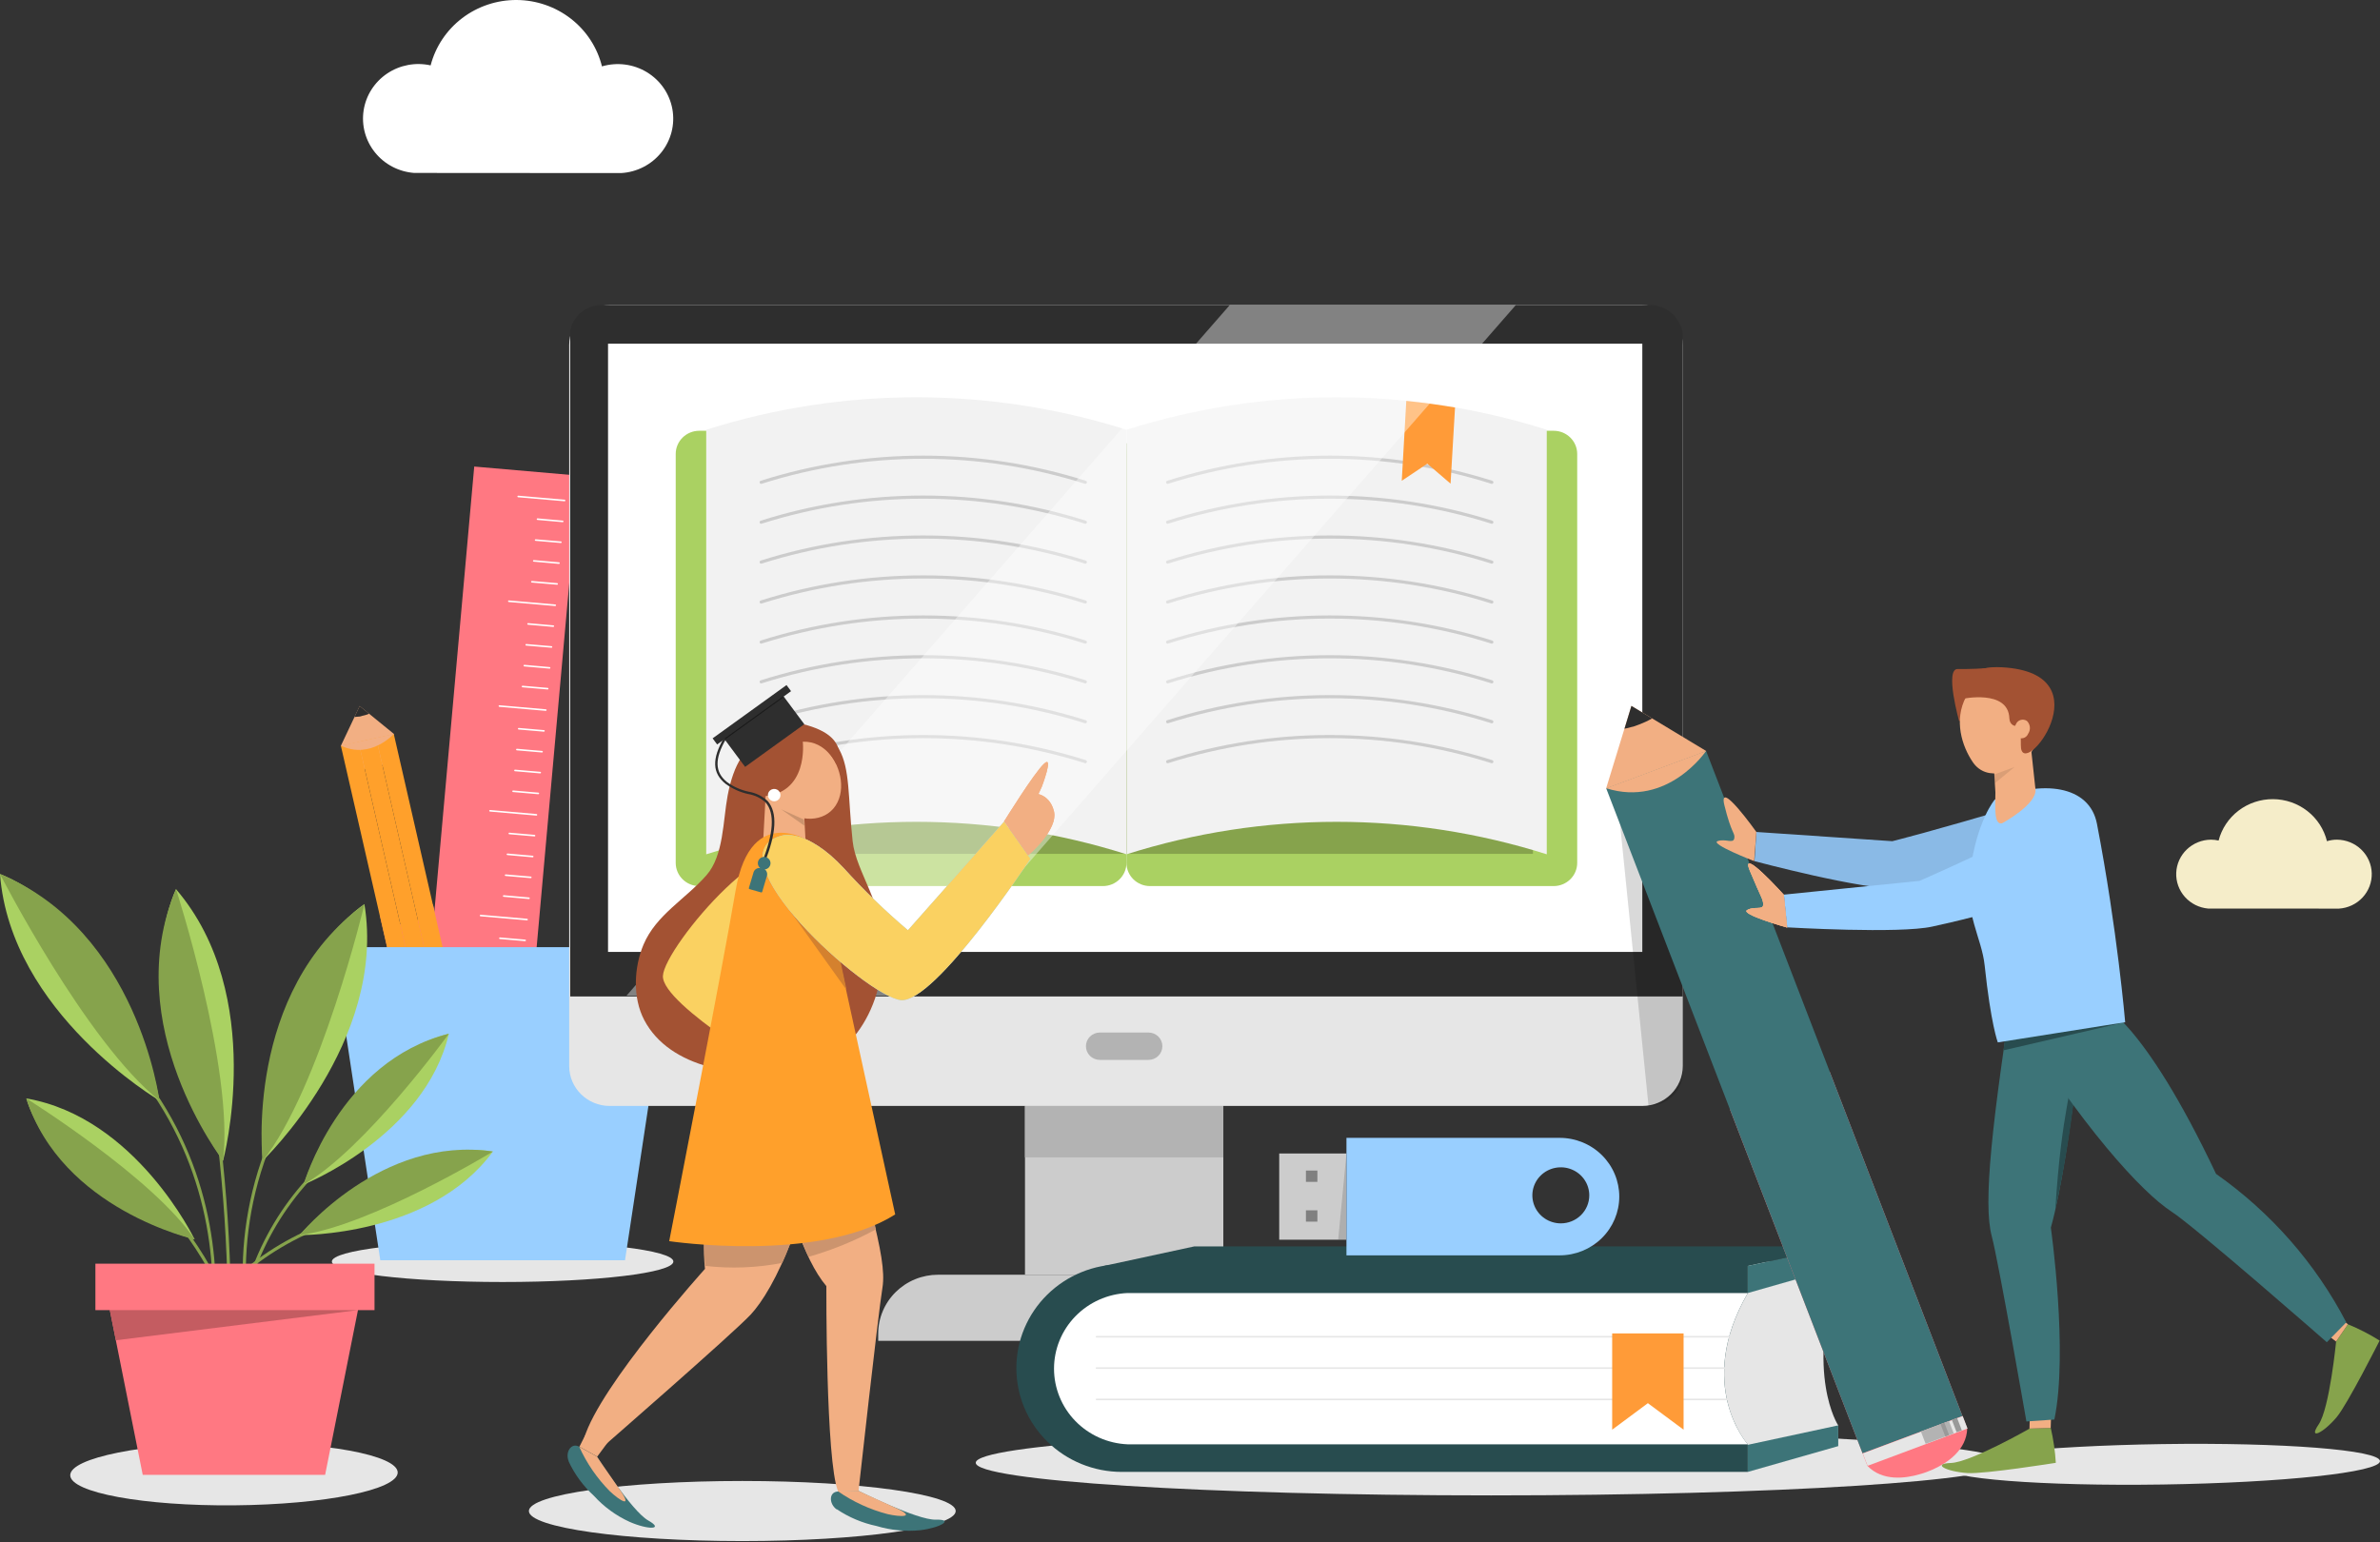 <svg width="756" height="490" viewBox="0 0 756 490" fill="none" xmlns="http://www.w3.org/2000/svg">
<rect x="0" y="0" width="756" height="490" fill="#333333" stroke="none"/>
<path d="M742.963 288.665C745.838 288.483 748.53 287.211 750.473 285.115C752.416 283.019 753.457 280.263 753.379 277.426C753.301 274.589 752.109 271.893 750.053 269.904C747.998 267.915 745.24 266.789 742.358 266.761C741.27 266.756 740.188 266.918 739.151 267.242C738.221 263.452 736.029 260.078 732.925 257.657C729.821 255.236 725.984 253.908 722.024 253.885C718.065 253.861 714.212 255.143 711.078 257.526C707.945 259.91 705.711 263.258 704.734 267.036C703.926 266.852 703.1 266.76 702.27 266.761C699.417 266.793 696.684 267.903 694.637 269.862C692.591 271.821 691.386 274.48 691.273 277.288C691.16 280.097 692.146 282.841 694.028 284.954C695.911 287.067 698.545 288.387 701.387 288.642" fill="#F5EDC9"/>
<path d="M197.256 54.986C199.735 54.848 202.157 54.193 204.361 53.067C206.566 51.94 208.503 50.366 210.045 48.449C211.588 46.532 212.701 44.315 213.311 41.944C213.921 39.573 214.014 37.102 213.585 34.693C213.155 32.284 212.213 29.992 210.819 27.967C209.425 25.942 207.612 24.232 205.499 22.947C203.386 21.662 201.02 20.832 198.558 20.512C196.096 20.192 193.593 20.389 191.213 21.09C189.734 15.104 186.264 9.776 181.356 5.955C176.448 2.133 170.384 0.037 164.127 0C157.871 -0.036 151.782 1.988 146.828 5.751C141.874 9.515 138.339 14.801 136.787 20.77C134.429 20.244 131.986 20.202 129.611 20.647C127.236 21.092 124.979 22.014 122.982 23.357C120.985 24.699 119.29 26.432 118.004 28.448C116.717 30.464 115.866 32.72 115.505 35.074C115.143 37.428 115.277 39.831 115.901 42.132C116.524 44.432 117.621 46.582 119.126 48.446C120.63 50.31 122.508 51.849 124.643 52.967C126.778 54.084 129.124 54.756 131.535 54.941" fill="white"/>
<path d="M473.642 475.081C564.05 475.081 637.34 470.439 637.34 464.713C637.34 458.987 564.05 454.345 473.642 454.345C383.234 454.345 309.943 458.987 309.943 464.713C309.943 470.439 383.234 475.081 473.642 475.081Z" fill="#E6E6E6"/>
<path d="M159.655 407.289C189.611 407.289 213.895 404.379 213.895 400.789C213.895 397.199 189.611 394.289 159.655 394.289C129.698 394.289 105.414 397.199 105.414 400.789C105.414 404.379 129.698 407.289 159.655 407.289Z" fill="#E6E6E6"/>
<path d="M183.881 151.109L150.638 148.222L128.867 391.347L162.109 394.234L183.881 151.109Z" fill="#FF7882"/>
<path d="M179.338 159.009L164.604 157.727" stroke="white" stroke-width="0.5" stroke-miterlimit="10" stroke-linecap="round"/>
<path d="M178.734 165.646L170.74 164.936" stroke="white" stroke-width="0.5" stroke-miterlimit="10" stroke-linecap="round"/>
<path d="M178.153 172.26L170.135 171.574" stroke="white" stroke-width="0.5" stroke-miterlimit="10" stroke-linecap="round"/>
<path d="M177.549 178.898L169.554 178.188" stroke="white" stroke-width="0.5" stroke-miterlimit="10" stroke-linecap="round"/>
<path d="M176.968 185.512L168.95 184.825" stroke="white" stroke-width="0.5" stroke-miterlimit="10" stroke-linecap="round"/>
<path d="M176.364 192.287L161.63 191.005" stroke="white" stroke-width="0.5" stroke-miterlimit="10" stroke-linecap="round"/>
<path d="M175.759 198.924L167.742 198.214" stroke="white" stroke-width="0.5" stroke-miterlimit="10" stroke-linecap="round"/>
<path d="M175.178 205.538L167.161 204.852" stroke="white" stroke-width="0.5" stroke-miterlimit="10" stroke-linecap="round"/>
<path d="M174.574 212.176L166.557 211.466" stroke="white" stroke-width="0.5" stroke-miterlimit="10" stroke-linecap="round"/>
<path d="M173.97 218.79L165.976 218.103" stroke="white" stroke-width="0.5" stroke-miterlimit="10" stroke-linecap="round"/>
<path d="M173.366 225.587L158.632 224.306" stroke="white" stroke-width="0.5" stroke-miterlimit="10" stroke-linecap="round"/>
<path d="M172.785 232.202L164.767 231.515" stroke="white" stroke-width="0.5" stroke-miterlimit="10" stroke-linecap="round"/>
<path d="M172.18 238.816L164.186 238.13" stroke="white" stroke-width="0.5" stroke-miterlimit="10" stroke-linecap="round"/>
<path d="M171.599 245.454L163.582 244.767" stroke="white" stroke-width="0.5" stroke-miterlimit="10" stroke-linecap="round"/>
<path d="M170.995 252.068L162.978 251.381" stroke="white" stroke-width="0.5" stroke-miterlimit="10" stroke-linecap="round"/>
<path d="M170.391 258.865L155.657 257.584" stroke="white" stroke-width="0.5" stroke-miterlimit="10" stroke-linecap="round"/>
<path d="M169.787 265.48L161.792 264.793" stroke="white" stroke-width="0.5" stroke-miterlimit="10" stroke-linecap="round"/>
<path d="M169.206 272.117L161.188 271.408" stroke="white" stroke-width="0.5" stroke-miterlimit="10" stroke-linecap="round"/>
<path d="M168.602 278.732L160.607 278.045" stroke="white" stroke-width="0.5" stroke-miterlimit="10" stroke-linecap="round"/>
<path d="M168.021 285.369L160.003 284.659" stroke="white" stroke-width="0.5" stroke-miterlimit="10" stroke-linecap="round"/>
<path d="M167.416 292.143L152.659 290.862" stroke="white" stroke-width="0.5" stroke-miterlimit="10" stroke-linecap="round"/>
<path d="M166.812 298.758L158.795 298.071" stroke="white" stroke-width="0.5" stroke-miterlimit="10" stroke-linecap="round"/>
<path d="M166.208 305.395L158.214 304.686" stroke="white" stroke-width="0.5" stroke-miterlimit="10" stroke-linecap="round"/>
<path d="M165.627 312.009L157.609 311.323" stroke="white" stroke-width="0.5" stroke-miterlimit="10" stroke-linecap="round"/>
<path d="M165.023 318.647L157.028 317.937" stroke="white" stroke-width="0.5" stroke-miterlimit="10" stroke-linecap="round"/>
<path d="M108.295 236.894L114.245 224.306L125.121 233.163L122.797 242.707L115.29 244.378L108.295 236.894Z" fill="url(#paint0_linear_53_5)"/>
<path d="M131.163 292.876C130.798 292.998 130.425 293.097 130.048 293.173L128.886 293.379C127.416 293.75 125.87 293.711 124.421 293.267C122.972 292.822 121.678 291.989 120.682 290.862L134.44 350.963C135.441 352.091 136.74 352.923 138.192 353.368C139.644 353.812 141.193 353.851 142.667 353.481C143.05 353.437 143.431 353.368 143.805 353.275C144.185 353.206 144.558 353.106 144.921 352.977C146.415 352.694 147.8 352.006 148.921 350.992C150.041 349.977 150.853 348.676 151.265 347.233L137.484 287.131C137.071 288.57 136.262 289.868 135.147 290.882C134.031 291.896 132.652 292.586 131.163 292.876Z" fill="#FF7882"/>
<path d="M113.85 227.67C114.012 227.67 114.431 227.67 114.988 227.441L116.104 227.167L117.266 226.755L114.245 224.306L112.595 227.785L113.85 227.67Z" fill="#2E2E2E"/>
<path d="M113.891 235.731L108.292 236.975L133.928 348.919L139.528 347.675L113.891 235.731Z" fill="#FFA02B"/>
<path d="M119.492 234.457L113.892 235.701L139.529 347.645L145.128 346.401L119.492 234.457Z" fill="#FFA02B"/>
<path d="M125.097 233.228L119.498 234.471L145.134 346.416L150.734 345.172L125.097 233.228Z" fill="#FFA02B"/>
<path d="M134.003 348.901L134.483 351L151.304 347.264L150.824 345.165L134.003 348.901Z" fill="#E6E6E6"/>
<path d="M143.821 346.713L144.302 348.812L149.017 347.765L148.537 345.666L143.821 346.713Z" fill="#B3B3B3"/>
<path d="M147.149 345.985L147.63 348.083L148.265 347.942L147.784 345.844L147.149 345.985Z" fill="#999999"/>
<path d="M149.061 345.542L149.542 347.641L150.426 347.444L149.945 345.345L149.061 345.542Z" fill="#999999"/>
<path d="M108.295 236.894L125.097 233.163C125.097 233.163 117.707 241.403 108.295 236.894Z" fill="url(#paint1_linear_53_5)"/>
<path d="M198.534 400.377H120.798L105.693 300.909H213.617L198.534 400.377Z" fill="#99CFFF"/>
<path d="M388.586 330.937H325.584V404.931H388.586V330.937Z" fill="#CCCCCC"/>
<path d="M435.204 425.988H278.965V423.699C278.965 421.24 279.457 418.806 280.412 416.534C281.368 414.263 282.768 412.199 284.533 410.461C286.299 408.722 288.394 407.343 290.701 406.402C293.007 405.461 295.479 404.977 297.975 404.977H416.194C418.69 404.977 421.162 405.461 423.469 406.402C425.775 407.343 427.871 408.722 429.636 410.461C431.401 412.199 432.801 414.263 433.757 416.534C434.712 418.806 435.204 421.24 435.204 423.699V425.988Z" fill="#CCCCCC"/>
<path d="M583.912 400.812H539.525V459.449H583.912V452.857C583.912 452.857 573.338 437.088 583.912 402.505V400.812Z" fill="#E6E6E6"/>
<path d="M555.189 401.658H356.329C347.448 401.658 338.93 405.133 332.65 411.318C326.369 417.503 322.841 425.892 322.841 434.639C322.841 443.386 326.369 451.775 332.65 457.96C338.93 464.145 347.448 467.619 356.329 467.619H555.189V458.876C555.189 458.876 538.27 440.063 555.189 410.813V401.658Z" fill="#284C4F"/>
<path d="M555.189 410.79H358.165C351.878 411.061 345.939 413.711 341.587 418.188C337.235 422.665 334.806 428.624 334.806 434.822C334.806 441.02 337.235 446.979 341.587 451.456C345.939 455.933 351.878 458.583 358.165 458.854H555.189C555.189 458.854 538.224 440.063 555.189 410.79Z" fill="white"/>
<path d="M555.165 424.683H348.312" stroke="#E6E6E6" stroke-width="0.5" stroke-miterlimit="10" stroke-linecap="round"/>
<path d="M555.165 434.639H348.312" stroke="#E6E6E6" stroke-width="0.5" stroke-miterlimit="10" stroke-linecap="round"/>
<path d="M555.165 444.595H348.312" stroke="#E6E6E6" stroke-width="0.5" stroke-miterlimit="10" stroke-linecap="round"/>
<path d="M534.784 454.208L523.444 445.785L512.103 454.208V423.63H534.784V454.208Z" fill="url(#paint2_linear_53_5)"/>
<path d="M583.912 395.982H379.359L350.636 402.185H555.189L583.912 395.982Z" fill="#284C4F"/>
<path d="M555.189 410.79V402.185L583.913 395.982V402.597L555.189 410.79Z" fill="#3D7478"/>
<path d="M555.189 467.619V459.014L583.913 452.834V459.426L555.189 467.619Z" fill="#3D7478"/>
<path d="M521.654 96.916H193.677C186.567 96.916 180.802 102.593 180.802 109.595V338.673C180.802 345.676 186.567 351.353 193.677 351.353H521.654C528.765 351.353 534.529 345.676 534.529 338.673V109.595C534.529 102.593 528.765 96.916 521.654 96.916Z" fill="#E6E6E6"/>
<path d="M524.582 96.916H190.749C188.455 96.997 186.257 97.839 184.51 99.306C182.764 100.772 181.572 102.777 181.128 104.995V316.564H534.529V107.673C534.649 104.95 533.67 102.29 531.807 100.275C529.944 98.26 527.346 97.052 524.582 96.916Z" fill="#2E2E2E"/>
<path d="M521.677 109.183H193.142V302.42H521.677V109.183Z" fill="white"/>
<path d="M364.812 336.728H349.357C348.186 336.728 347.063 336.269 346.235 335.454C345.407 334.638 344.942 333.532 344.942 332.379C344.942 331.226 345.407 330.12 346.235 329.304C347.063 328.489 348.186 328.031 349.357 328.031H364.812C365.983 328.031 367.106 328.489 367.934 329.304C368.762 330.12 369.227 331.226 369.227 332.379C369.227 333.532 368.762 334.638 367.934 335.454C367.106 336.269 365.983 336.728 364.812 336.728Z" fill="#B3B3B3"/>
<path d="M350.333 136.854H222.122C217.989 136.854 214.639 140.153 214.639 144.224V274.131C214.639 278.201 217.989 281.501 222.122 281.501H350.333C354.466 281.501 357.817 278.201 357.817 274.131V144.224C357.817 140.153 354.466 136.854 350.333 136.854Z" fill="#AAD162"/>
<path d="M357.84 140.836H228.722V271.27H357.84V140.836Z" fill="#86A34C"/>
<path d="M224.33 271.408C267.737 257.652 314.432 257.652 357.84 271.408V136.533C314.432 122.778 267.737 122.778 224.33 136.533V271.408Z" fill="#F2F2F2"/>
<path d="M344.756 153.218C311.278 142.598 275.26 142.598 241.782 153.218" stroke="#CCCCCC" stroke-miterlimit="10" stroke-linecap="round"/>
<path d="M344.756 165.898C311.278 155.278 275.26 155.278 241.782 165.898" stroke="#CCCCCC" stroke-miterlimit="10" stroke-linecap="round"/>
<path d="M344.756 178.577C311.278 167.957 275.26 167.957 241.782 178.577" stroke="#CCCCCC" stroke-miterlimit="10" stroke-linecap="round"/>
<path d="M344.756 191.257C311.278 180.636 275.26 180.636 241.782 191.257" stroke="#CCCCCC" stroke-miterlimit="10" stroke-linecap="round"/>
<path d="M344.756 203.982C311.278 193.362 275.26 193.362 241.782 203.982" stroke="#CCCCCC" stroke-miterlimit="10" stroke-linecap="round"/>
<path d="M344.756 216.616C311.278 205.995 275.26 205.995 241.782 216.616" stroke="#CCCCCC" stroke-miterlimit="10" stroke-linecap="round"/>
<path d="M344.756 229.295C311.278 218.675 275.26 218.675 241.782 229.295" stroke="#CCCCCC" stroke-miterlimit="10" stroke-linecap="round"/>
<path d="M344.756 241.975C311.278 231.354 275.26 231.354 241.782 241.975" stroke="#CCCCCC" stroke-miterlimit="10" stroke-linecap="round"/>
<path d="M365.3 281.501H493.511C497.644 281.501 500.994 278.201 500.994 274.131V144.224C500.994 140.153 497.644 136.854 493.511 136.854L365.3 136.854C361.167 136.854 357.817 140.153 357.817 144.224V274.131C357.817 278.201 361.167 281.501 365.3 281.501Z" fill="#AAD162"/>
<path d="M357.817 271.27H486.935V140.836L357.817 140.836V271.27Z" fill="#86A34C"/>
<path d="M491.327 271.408C447.927 257.652 401.239 257.652 357.84 271.408V136.533C401.239 122.778 447.927 122.778 491.327 136.533V271.408Z" fill="#F2F2F2"/>
<path d="M370.9 153.218C404.378 142.598 440.396 142.598 473.874 153.218" stroke="#CCCCCC" stroke-miterlimit="10" stroke-linecap="round"/>
<path d="M370.9 165.898C404.378 155.278 440.396 155.278 473.874 165.898" stroke="#CCCCCC" stroke-miterlimit="10" stroke-linecap="round"/>
<path d="M370.9 178.577C404.378 167.957 440.396 167.957 473.874 178.577" stroke="#CCCCCC" stroke-miterlimit="10" stroke-linecap="round"/>
<path d="M370.9 191.257C404.378 180.636 440.396 180.636 473.874 191.257" stroke="#CCCCCC" stroke-miterlimit="10" stroke-linecap="round"/>
<path d="M370.9 203.982C404.378 193.362 440.396 193.362 473.874 203.982" stroke="#CCCCCC" stroke-miterlimit="10" stroke-linecap="round"/>
<path d="M370.9 216.616C404.378 205.995 440.396 205.995 473.874 216.616" stroke="#CCCCCC" stroke-miterlimit="10" stroke-linecap="round"/>
<path d="M370.9 229.295C404.378 218.675 440.396 218.675 473.874 229.295" stroke="#CCCCCC" stroke-miterlimit="10" stroke-linecap="round"/>
<path d="M370.9 241.975C404.378 231.354 440.396 231.354 473.874 241.975" stroke="#CCCCCC" stroke-miterlimit="10" stroke-linecap="round"/>
<path d="M446.707 127.356L445.266 152.738L453.377 147.313L460.767 153.653L462.185 129.461C457.025 128.592 451.866 127.882 446.707 127.356Z" fill="#FF9B38"/>
<path opacity="0.4" d="M289.865 316.335L481.497 96.916H390.631L198.999 316.335H289.865Z" fill="white"/>
<path d="M235.787 489.591C273.226 489.591 303.576 485.318 303.576 480.047C303.576 474.776 273.226 470.503 235.787 470.503C198.348 470.503 167.998 474.776 167.998 480.047C167.998 485.318 198.348 489.591 235.787 489.591Z" fill="#E6E6E6"/>
<path d="M244.478 233.735C236.646 236.322 233.021 242.89 231.139 252.709C229.628 260.765 229.907 271.797 224.399 278.068C217.706 285.689 208.434 290.61 204.413 300.085C201.439 307.112 200.811 316.862 204.692 324.163C212.64 339.108 234.415 343.456 256.098 339.611C262.396 338.513 279.779 328.648 280.546 302.122C280.964 287.383 271.901 277.221 270.832 267.196C269.321 253.075 270.065 244.309 266.486 237.947C261.489 228.929 253.216 230.714 244.478 233.735Z" fill="#A35233"/>
<path d="M254.703 276.168C254.703 276.168 257.027 282.645 246.314 293.196C240.497 298.803 235.063 304.782 230.047 311.094L261.28 335.743L251.241 343.228C251.241 343.228 210.154 319.356 210.572 310.041C210.99 300.726 248.638 256.462 254.703 276.168Z" fill="#FAD161"/>
<path d="M272.714 473.639C272.714 473.639 291.306 482.954 297.232 482.794C303.158 482.633 298.882 485.334 292.375 486.135C287.683 486.617 282.942 486.165 278.431 484.808C273.923 483.856 269.646 482.053 265.835 479.498H265.719C263.279 477.735 263.232 473.913 266.254 473.845L272.714 473.639Z" fill="#3D7478"/>
<path d="M272.691 473.639L272.296 468.855L265.835 469.359L266.207 473.799L272.691 473.639Z" fill="#F2AF83"/>
<path d="M272.714 473.639C272.714 473.639 276.293 475.378 284.148 478.88C291.538 482.176 285.984 481.97 281.94 481.031C276.301 479.561 270.973 477.112 266.207 473.799L272.714 473.639Z" fill="#F2AF83"/>
<path d="M261.884 329.312L240.62 334.439C240.62 334.439 247.801 391.291 262.489 408.593C262.489 408.593 262.279 464.232 266.207 473.753L272.714 473.593C272.714 473.593 278.942 417.382 280.313 409.051C281.94 399.095 274.991 379.572 261.884 329.312Z" fill="#F2AF83"/>
<path d="M277.943 389.162C273.435 389.162 263.79 389.299 252.961 389.666C254.169 393.099 255.471 396.349 256.842 399.278C264.297 397.172 271.485 394.239 278.268 390.535C278.059 390.101 277.943 389.62 277.943 389.162Z" fill="#CC946E"/>
<path d="M262.163 238.015C266.811 242.318 268.972 250.557 265.417 255.959C261.861 261.36 253.797 261.291 248.824 256.92C244.292 253.052 242.015 246.003 244.176 240.899C246.918 234.124 256.214 232.66 262.163 238.015Z" fill="#F2AF83"/>
<path d="M254.704 245.042L243.665 244.446L242.224 270.767C242.135 272.573 242.774 274.341 244.001 275.687C245.228 277.032 246.944 277.847 248.777 277.953C249.748 277.999 250.718 277.844 251.624 277.499C252.53 277.155 253.354 276.627 254.041 275.95C254.728 275.273 255.264 274.463 255.614 273.57C255.964 272.677 256.121 271.723 256.075 270.767L254.704 245.042Z" fill="#F2AF83"/>
<path d="M255.006 235.635C255.006 235.635 257.004 252.526 241.782 253.006C231.139 253.327 237.134 226.846 251.427 229.295C271.645 232.728 265.672 242.844 265.672 242.844C265.672 242.844 262.512 235.383 255.006 235.635Z" fill="#A35233"/>
<path d="M244.083 253.372C244.238 253.73 244.496 254.035 244.826 254.248C245.156 254.461 245.543 254.574 245.938 254.571C246.332 254.568 246.717 254.45 247.044 254.231C247.371 254.013 247.625 253.705 247.774 253.345C247.922 252.985 247.96 252.589 247.88 252.208C247.801 251.827 247.61 251.478 247.329 251.204C247.049 250.931 246.692 250.745 246.305 250.671C245.918 250.596 245.516 250.636 245.152 250.786C244.909 250.886 244.688 251.033 244.503 251.217C244.317 251.401 244.171 251.62 244.071 251.86C243.972 252.101 243.922 252.358 243.924 252.618C243.926 252.877 243.98 253.134 244.083 253.372Z" fill="white"/>
<path d="M255.494 262.321L248.127 257.103L255.401 260.399L255.494 262.321Z" fill="#CC946E"/>
<path d="M236.507 243.531C236.115 241.607 236.33 239.611 237.123 237.81C237.917 236.01 239.251 234.492 240.946 233.461" fill="#FFA02B"/>
<path d="M189.633 462.767C189.633 462.767 200.695 480.116 205.901 483.045C211.106 485.975 205.901 486.089 199.975 483.48C195.681 481.518 191.838 478.714 188.68 475.241C185.302 472.154 182.57 468.445 180.64 464.324V464.209C179.454 461.44 181.407 458.144 184.033 459.632L189.633 462.767Z" fill="#3D7478"/>
<path d="M189.703 462.767L194.304 456.542L186.054 455.626L184.056 459.609L189.703 462.767Z" fill="#F2AF83"/>
<path d="M189.633 462.767C189.633 462.767 191.818 466.086 196.721 473.044C201.369 479.612 196.721 476.614 193.723 473.776C189.648 469.662 186.35 464.864 183.986 459.609L189.633 462.767Z" fill="#F2AF83"/>
<path d="M263.116 337.78L232.905 329.678C232.905 329.678 221.471 380.717 223.935 403.123C223.935 403.123 190.609 440.086 185.566 456.862L190.911 460.181C190.911 460.181 232.626 423.859 238.436 417.657C245.408 410.241 258.98 385.5 263.116 337.78Z" fill="#F2AF83"/>
<path d="M252.984 389.643C243.247 389.963 232.58 390.467 223.795 391.291C223.615 394.914 223.661 398.545 223.935 402.162C232.115 403.111 240.395 402.794 248.475 401.224C250.056 397.836 251.497 393.946 252.984 389.643Z" fill="#CC946E"/>
<g opacity="0.36">
<path d="M267.834 351.719L234.09 364.513L226.351 354.374L267.834 351.719Z" fill="black"/>
</g>
<path d="M262.117 295.416L270.832 351.49L239.551 354.03L246.779 286.17L262.117 295.416Z" fill="white"/>
<path d="M258.608 268.066C258.608 268.066 238.599 253.784 233.672 282.874C229.442 307.913 212.571 394.312 212.571 394.312C212.571 394.312 259.793 401.361 284.357 385.821L258.608 268.066Z" fill="#FFA02B"/>
<path d="M266.765 304.457L268.903 314.504L251.032 289.511L266.765 304.457Z" fill="#D4812E"/>
<path d="M248.429 265.457C248.429 265.457 256.168 263.031 268.089 275.871C274.411 282.859 281.196 289.427 288.401 295.531L318.96 261.017L327.303 272.849C327.303 272.849 297.092 318.624 286.216 317.731C275.34 316.839 224.934 271.385 248.429 265.457Z" fill="#99CFFF"/>
<path d="M326.583 271.728C326.583 271.728 336.32 263.626 334.763 257.607C333.206 251.587 327.466 251.519 326.42 252.594C325.374 253.67 322.214 257.95 322.214 257.95L318.96 260.925L326.583 271.728Z" fill="#F2AF83"/>
<path d="M318.96 260.925C318.96 260.925 328.442 245.568 331.649 242.616C334.856 239.663 330.929 249.939 330.929 249.939L324.213 264.519L318.96 260.925Z" fill="#F2AF83"/>
<path d="M248.429 265.457C248.429 265.457 256.168 263.031 268.089 275.871C274.411 282.859 281.196 289.427 288.401 295.531L318.96 261.017L327.303 272.849C327.303 272.849 297.092 318.624 286.216 317.731C275.34 316.839 224.934 271.385 248.429 265.457Z" fill="#FAD161"/>
<path d="M326.583 271.728C326.583 271.728 336.32 263.626 334.763 257.607C333.206 251.587 327.466 251.519 326.42 252.594C325.374 253.67 322.214 257.95 322.214 257.95L318.96 260.925L326.583 271.728Z" fill="#F2AF83"/>
<path d="M318.96 260.925C318.96 260.925 328.442 245.568 331.649 242.616C334.856 239.663 330.929 249.939 330.929 249.939L324.213 264.519L318.96 260.925Z" fill="#F2AF83"/>
<path d="M242.828 274.2C246.64 264.724 247.011 258.179 243.874 254.517C242.237 252.962 240.165 251.926 237.925 251.541C235.403 251.026 233.025 249.98 230.953 248.475C227.026 245.339 226.933 241.082 230.628 234.742L229.977 234.376C226.073 241.105 226.235 245.614 230.488 249.024C232.612 250.577 235.042 251.677 237.623 252.251C239.724 252.587 241.675 253.535 243.223 254.975C246.152 258.339 245.756 264.724 242.061 273.925L242.828 274.2Z" fill="#2E2E2E"/>
<path d="M236.676 243.639L255.483 230.078L248.001 220.013L229.194 233.574L236.676 243.639Z" fill="#2E2E2E"/>
<path d="M227.801 236.511L251.277 219.583L249.836 217.644L226.36 234.572L227.801 236.511Z" fill="#2E2E2E"/>
<path d="M248.708 221.697C248.727 221.682 248.743 221.663 248.753 221.641C248.764 221.619 248.77 221.595 248.77 221.571C248.77 221.546 248.764 221.523 248.753 221.501C248.743 221.479 248.727 221.46 248.708 221.445C248.673 221.413 248.627 221.395 248.58 221.395C248.532 221.395 248.487 221.413 248.452 221.445L230.302 234.513C230.269 234.547 230.251 234.592 230.251 234.639C230.251 234.686 230.269 234.731 230.302 234.765C230.317 234.784 230.337 234.8 230.359 234.81C230.381 234.821 230.405 234.826 230.43 234.826C230.455 234.826 230.479 234.821 230.501 234.81C230.523 234.8 230.543 234.784 230.558 234.765L248.684 221.674L248.708 221.697Z" fill="#1A1A1A"/>
<path d="M243.293 272.323C243.041 272.249 242.777 272.225 242.516 272.252C242.255 272.279 242.001 272.356 241.77 272.479C241.539 272.602 241.335 272.769 241.17 272.97C241.004 273.171 240.881 273.402 240.806 273.651C240.688 274.029 240.686 274.433 240.802 274.812C240.918 275.191 241.146 275.527 241.456 275.778C241.767 276.028 242.147 276.182 242.546 276.22C242.946 276.258 243.349 276.177 243.702 275.988C244.055 275.8 244.343 275.512 244.529 275.161C244.716 274.811 244.792 274.414 244.748 274.02C244.704 273.627 244.542 273.256 244.283 272.953C244.024 272.651 243.679 272.432 243.293 272.323Z" fill="#3D7478"/>
<path d="M239.389 277.038L237.878 282.119C237.867 282.153 237.864 282.19 237.867 282.226C237.871 282.262 237.881 282.297 237.899 282.328C237.916 282.36 237.939 282.389 237.968 282.411C237.996 282.434 238.029 282.452 238.064 282.462L241.759 283.515C241.794 283.526 241.831 283.529 241.868 283.526C241.904 283.522 241.94 283.512 241.972 283.495C242.004 283.478 242.033 283.455 242.056 283.427C242.08 283.399 242.097 283.366 242.108 283.332L243.618 278.251C243.757 277.759 243.696 277.234 243.449 276.786C243.202 276.338 242.788 276.001 242.294 275.848H241.829C241.345 275.694 240.819 275.732 240.363 275.955C239.907 276.177 239.558 276.566 239.389 277.038Z" fill="#3D7478"/>
<path d="M388.586 351.353H325.584V367.694H388.586V351.353Z" fill="#B3B3B3"/>
<g opacity="0.15">
<path d="M514.357 259.346L523.653 351.353C526.548 351.346 529.322 350.211 531.369 348.195C533.417 346.179 534.569 343.447 534.575 340.596V239.572L514.357 259.346Z" fill="black"/>
</g>
<path d="M510.197 250.42L518.215 224.26L541.919 238.564L540.083 257.813L525.884 263.122L510.197 250.42Z" fill="url(#paint3_linear_53_5)"/>
<path d="M570.457 353.344C570.131 353.481 569.388 353.824 568.342 354.213C567.296 354.602 566.529 354.831 566.181 354.946C561.533 356.296 554.259 357.234 549.448 352.268L593.162 465.674C597.972 470.686 605.246 469.702 609.894 468.329C610.626 468.129 611.348 467.892 612.055 467.619C613.101 467.23 613.845 466.887 614.17 466.75C618.562 464.736 624.674 460.707 624.883 453.795L581.17 340.39C580.961 347.301 574.849 351.33 570.457 353.344Z" fill="#FF7882"/>
<path d="M518.401 230.92C518.726 230.92 519.516 230.6 520.562 230.211C521.608 229.822 522.328 229.478 522.654 229.341C523.351 229.021 524.071 228.654 524.792 228.242L518.215 224.26L516.007 231.515C516.815 231.36 517.615 231.162 518.401 230.92Z" fill="#2E2E2E"/>
<path d="M541.965 238.633L531.368 242.593L520.794 246.552L510.22 250.489L591.628 461.714L602.202 457.755L612.799 453.818L623.373 449.859L541.965 238.633Z" fill="#3D7478"/>
<path d="M591.714 461.753L593.231 465.69L624.975 453.827L623.458 449.889L591.714 461.753Z" fill="#E6E6E6"/>
<path d="M610.161 454.768L611.679 458.705L620.587 455.375L619.069 451.438L610.161 454.768Z" fill="#B3B3B3"/>
<path d="M616.4 452.427L617.918 456.365L619.135 455.91L617.617 451.973L616.4 452.427Z" fill="#999999"/>
<path d="M620 451.079L621.517 455.016L623.169 454.398L621.651 450.461L620 451.079Z" fill="#999999"/>
<path d="M510.197 250.42L541.942 238.565C541.942 238.565 529.811 256.622 510.197 250.42Z" fill="url(#paint4_linear_53_5)"/>
<path d="M126.329 467.802C126.329 473.318 103.09 477.987 74.389 478.239C45.689 478.491 22.31 474.188 22.31 468.672C22.31 463.156 45.549 458.487 74.25 458.236C102.95 457.984 126.283 462.287 126.329 467.802Z" fill="#E6E6E6"/>
<path d="M84.173 443.794C77.201 422.966 72.065 390.696 88.681 356.342" stroke="#86A34C" stroke-miterlimit="10"/>
<path d="M72.972 416.558C69.249 407.113 64.238 398.212 58.075 390.1" stroke="#86A34C" stroke-miterlimit="10"/>
<path d="M71.322 459.792C73.895 427.488 73.327 395.016 69.625 362.819" stroke="#86A34C" stroke-miterlimit="10"/>
<path d="M61.817 393.74C61.817 393.74 43.225 354.969 8.366 348.972C8.366 348.972 16.244 380.419 61.817 393.74Z" fill="#AAD162"/>
<path d="M8.366 348.972C8.366 348.972 48.919 374.308 61.817 393.74C61.817 393.74 19.591 384.356 8.366 348.972Z" fill="#86A34C"/>
<path d="M70.857 368.77C70.857 368.77 84.917 316.335 55.914 282.485C55.914 282.462 37.532 319.288 70.857 368.77Z" fill="#AAD162"/>
<path d="M55.914 282.462C55.914 282.462 74.366 339.566 70.857 368.747C70.857 368.77 37.532 325.788 55.914 282.462Z" fill="#86A34C"/>
<path d="M83.429 368.77C83.429 368.77 122.936 330.937 115.755 287.223C115.755 287.291 80.757 309.538 83.429 368.77Z" fill="#AAD162"/>
<path d="M115.755 287.291C115.755 287.291 101.812 345.585 83.429 368.838C83.429 368.77 77.364 315.122 115.755 287.291Z" fill="#86A34C"/>
<path d="M75.295 428.917C76.423 406.08 86.603 384.59 103.647 369.067" stroke="#86A34C" stroke-miterlimit="10"/>
<path d="M96.42 376.345C96.42 376.345 134.951 360.988 142.574 328.42C142.574 328.42 111.688 334.164 96.42 376.345Z" fill="#AAD162"/>
<path d="M142.574 328.42C142.574 328.42 115.918 365.222 96.42 376.345C96.42 376.345 107.715 337.094 142.574 328.42Z" fill="#86A34C"/>
<path d="M54.961 432.854C65.014 412.236 82.879 396.326 104.717 388.544" stroke="#86A34C" stroke-miterlimit="10"/>
<path d="M95.165 392.389C95.165 392.389 136.717 392.938 156.564 365.84C156.564 365.84 125.841 359.34 95.165 392.389Z" fill="#AAD162"/>
<path d="M156.564 365.84C156.564 365.84 117.498 389.574 95.165 392.389C95.165 392.389 121.007 360.53 156.564 365.84Z" fill="#86A34C"/>
<path d="M67.557 422.715C69.509 400.857 66.86 368.289 42.598 338.673" stroke="#86A34C" stroke-miterlimit="10"/>
<path d="M50.639 349.636C50.639 349.636 3.323 321.851 0 277.679C0 277.679 39.298 291.342 50.639 349.636Z" fill="#AAD162"/>
<path d="M0 277.679C0 277.679 27.399 331.189 50.639 349.636C50.639 349.636 43.899 295.988 0 277.679Z" fill="#86A34C"/>
<path d="M118.962 401.475H116.662H31.954H30.304V416.215H34.882L45.34 468.558H103.276L113.71 416.215H118.962V401.475Z" fill="#FF7882"/>
<path d="M34.882 416.215L36.811 425.804L113.71 416.215H34.882Z" fill="#C45C61"/>
<path d="M427.697 366.458H406.34V393.854H427.697V366.458Z" fill="#CCCCCC"/>
<path d="M418.471 384.516H414.823V388.109H418.471V384.516Z" fill="#808080"/>
<path d="M418.471 371.882H414.823V375.476H418.471V371.882Z" fill="#808080"/>
<path d="M495.394 361.492H427.698V398.821H495.394C500.423 398.821 505.247 396.853 508.803 393.351C512.359 389.848 514.357 385.098 514.357 380.145C514.357 377.693 513.866 375.266 512.913 373.001C511.96 370.737 510.563 368.679 508.801 366.947C507.04 365.214 504.95 363.841 502.649 362.905C500.348 361.969 497.883 361.489 495.394 361.492ZM495.789 388.659C494.001 388.659 492.253 388.137 490.766 387.158C489.28 386.18 488.121 384.789 487.437 383.163C486.753 381.536 486.574 379.746 486.922 378.019C487.271 376.292 488.132 374.705 489.397 373.46C490.661 372.215 492.272 371.367 494.025 371.023C495.779 370.68 497.596 370.856 499.248 371.53C500.9 372.204 502.312 373.345 503.305 374.809C504.299 376.273 504.829 377.995 504.829 379.756C504.829 382.117 503.877 384.381 502.181 386.051C500.486 387.721 498.186 388.659 495.789 388.659Z" fill="#99CFFF"/>
<g opacity="0.15">
<path d="M427.697 366.458V393.854H425.071L427.697 366.458Z" fill="black"/>
</g>
<path d="M656.931 265.205C656.931 265.205 657.907 250.878 641.523 255.799C613.938 264.084 601.086 267.242 601.086 267.242L557.908 264.313L557.303 273.582C557.303 273.582 592.162 282.874 602.76 282.21C615.797 281.409 657.465 278.983 656.931 265.205Z" fill="#8ABAE6"/>
<path d="M557.908 264.312C557.908 264.312 545.707 247.147 547.729 255.753C550.053 265.205 551.215 264.564 550.889 266.349C550.564 268.135 548.124 266.349 545.591 267.219C543.058 268.089 557.21 273.582 557.21 273.582L557.908 264.312Z" fill="#F2AF83"/>
<g style="mix-blend-mode:multiply">
<path d="M756 464.186C756 467.734 725.115 471.052 686.933 471.625C648.75 472.197 617.726 469.771 617.679 466.223C617.633 462.676 648.541 459.357 686.747 458.785C724.952 458.213 755.93 460.639 756 464.186Z" fill="#E6E6E6"/>
</g>
<path d="M644.683 453.864C644.683 453.864 625.976 464.553 619.724 464.781C613.473 465.01 618.19 467.528 624.976 467.986C630.391 468.352 653.026 464.736 653.026 464.736C652.796 461.007 652.26 457.302 651.423 453.658L644.683 453.864Z" fill="#86A34C"/>
<path d="M566.646 284.293C566.646 284.293 552.423 268.501 555.839 276.649C559.581 285.643 560.092 285.621 560.069 287.429C560.046 289.237 557.327 287.795 554.979 289.122C552.632 290.45 567.691 294.684 567.691 294.684L566.646 284.293Z" fill="#F2AF83"/>
<path d="M566.646 284.293C566.646 284.293 552.423 268.501 555.839 276.649C559.581 285.643 560.092 285.621 560.069 287.429C560.046 289.237 557.327 287.795 554.979 289.122C552.632 290.45 567.691 294.684 567.691 294.684L566.646 284.293Z" fill="#F2AF83"/>
<path d="M644.66 453.864L644.8 448.852L651.539 449.035L651.4 453.658L644.66 453.864Z" fill="#F2AF83"/>
<path d="M640.896 304.342L663.414 307.615C663.414 307.615 657.976 366.824 651.446 390.009C651.446 390.009 657.024 429.466 652.562 450.98L643.684 451.598C643.684 451.598 634.923 401.247 632.669 392.71C629.95 382.502 632.413 357.669 640.896 304.342Z" fill="#3D7478"/>
<path d="M651.051 331.578C651.023 331.471 650.976 331.37 650.911 331.28L651.051 331.578Z" fill="black"/>
<path d="M652.864 384.379C655.833 370.652 658.052 356.777 659.51 342.816L657.442 341.076C658.883 345.493 654.862 351.604 652.864 384.379Z" fill="#284C4F"/>
<path d="M742.056 426.216C742.056 426.216 739.988 447.41 736.525 452.514C733.063 457.618 737.897 455.375 742.242 450.225C745.682 446.128 755.884 425.896 755.884 425.896C752.686 423.892 749.319 422.161 745.821 420.724L742.056 426.216Z" fill="#86A34C"/>
<path d="M742.056 426.194L738.013 423.173L742.08 417.908L745.821 420.701L742.056 426.194Z" fill="#F2AF83"/>
<path d="M637.038 318.761L667.249 319.036C667.249 319.036 680.472 323.384 703.921 372.935C721.333 385.183 735.517 401.357 745.287 420.106L739.105 426.422C739.105 426.422 697.042 389.551 689.582 384.791C680.658 378.932 661.392 358.676 637.038 318.761Z" fill="#3D7478"/>
<path d="M633.505 212.061C629.644 212.432 625.765 212.593 621.886 212.542C617.61 212.359 622.35 229.249 622.35 229.249L633.505 212.061Z" fill="#A35233"/>
<path d="M637.154 328.191L636.41 333.684L674.825 324.781" fill="#284C4F"/>
<path d="M633.645 254.013C633.645 254.013 627.928 260.582 625.767 277.175C624.024 290.61 629.462 297.774 630.414 306.654C632.39 325.421 634.598 331.166 634.598 331.166L675.057 324.758C675.057 324.758 672.571 295.348 666.087 261.703C663.716 249.413 648.657 247.696 633.645 254.013Z" fill="#99CFFF"/>
<path d="M624.535 221.33C620.538 228.769 623.21 237.1 626.673 242.158C631.112 248.635 640.617 245.476 645.148 239.091C649.145 233.438 649.796 224.786 645.799 219.499C644.482 217.871 642.776 216.589 640.834 215.768C638.892 214.947 636.773 214.612 634.668 214.794C632.562 214.975 630.535 215.667 628.767 216.807C626.999 217.948 625.545 219.502 624.535 221.33Z" fill="#F2AF83"/>
<path d="M632.227 225.153L643.661 223.94L646.566 250.809C647.077 255.524 635.992 261.543 635.992 261.543C633.227 262.276 633.831 255.959 633.831 251.725L632.227 225.153Z" fill="#F2AF83"/>
<path d="M628.671 219.477C628.671 219.477 642.197 215.242 641.918 236.756C641.755 249.024 669.573 213.869 635.969 211.992C617.377 210.94 622.281 228.494 622.281 228.494C622.281 228.494 621.583 219.568 628.671 219.477Z" fill="#A35233"/>
<g opacity="0.1">
<path d="M633.645 248.841L639.919 243.668L633.482 246.049L633.645 248.841Z" fill="black"/>
</g>
<path d="M623.257 222.04C623.257 222.04 637.944 218.859 638.269 228.219C638.432 232.66 645.52 230.508 644.59 227.396C637.921 205.103 623.257 222.04 623.257 222.04Z" fill="#A35233"/>
<path d="M644.242 233.094C644.117 233.418 643.919 233.71 643.663 233.948C643.407 234.185 643.1 234.362 642.764 234.466C642.429 234.57 642.073 234.597 641.726 234.545C641.378 234.494 641.046 234.366 640.756 234.17C640.212 233.652 639.872 232.961 639.796 232.22C639.719 231.479 639.911 230.734 640.338 230.119C640.462 229.792 640.66 229.497 640.918 229.257C641.176 229.016 641.486 228.838 641.824 228.734C642.163 228.63 642.522 228.604 642.872 228.657C643.223 228.711 643.556 228.843 643.847 229.043C644.379 229.569 644.709 230.26 644.781 230.999C644.853 231.738 644.663 232.479 644.242 233.094Z" fill="#F2AF83"/>
<path d="M664.483 268.959C664.483 268.959 663.066 254.677 647.704 262.093C621.862 274.703 609.708 279.853 609.708 279.853L566.646 284.224L567.691 294.615C567.691 294.615 603.41 296.721 613.821 294.363C626.533 291.548 667.272 282.485 664.483 268.959Z" fill="#99CFFF"/>
<path d="M566.646 284.293C566.646 284.293 552.423 268.501 555.839 276.649C559.581 285.643 560.092 285.621 560.069 287.429C560.046 289.237 557.327 287.795 554.979 289.122C552.632 290.45 567.691 294.684 567.691 294.684L566.646 284.293Z" fill="#F2AF83"/>
<defs>
<linearGradient id="paint0_linear_53_5" x1="111.892" y1="239.101" x2="128.387" y2="233.96" gradientUnits="userSpaceOnUse">
<stop offset="0.24" stop-color="#F2AF83"/>
<stop offset="0.73" stop-color="#F2AF83"/>
</linearGradient>
<linearGradient id="paint1_linear_53_5" x1="120.944" y1="233.637" x2="120.318" y2="230.807" gradientUnits="userSpaceOnUse">
<stop offset="0.24" stop-color="#F2AF83"/>
<stop offset="0.73" stop-color="#F2AF83"/>
</linearGradient>
<linearGradient id="paint2_linear_53_5" x1="512.103" y1="438.919" x2="534.784" y2="438.919" gradientUnits="userSpaceOnUse">
<stop offset="0.24" stop-color="#FF9B38"/>
<stop offset="0.73" stop-color="#FF9B38"/>
</linearGradient>
<linearGradient id="paint3_linear_53_5" x1="510.125" y1="249.804" x2="540.663" y2="235.221" gradientUnits="userSpaceOnUse">
<stop offset="0.24" stop-color="#F2AF83"/>
<stop offset="0.73" stop-color="#F2AF83"/>
</linearGradient>
<linearGradient id="paint4_linear_53_5" x1="528.055" y1="249.73" x2="526.079" y2="244.446" gradientUnits="userSpaceOnUse">
<stop offset="0.24" stop-color="#F2AF83"/>
<stop offset="0.73" stop-color="#F2AF83"/>
</linearGradient>
</defs>
</svg>
